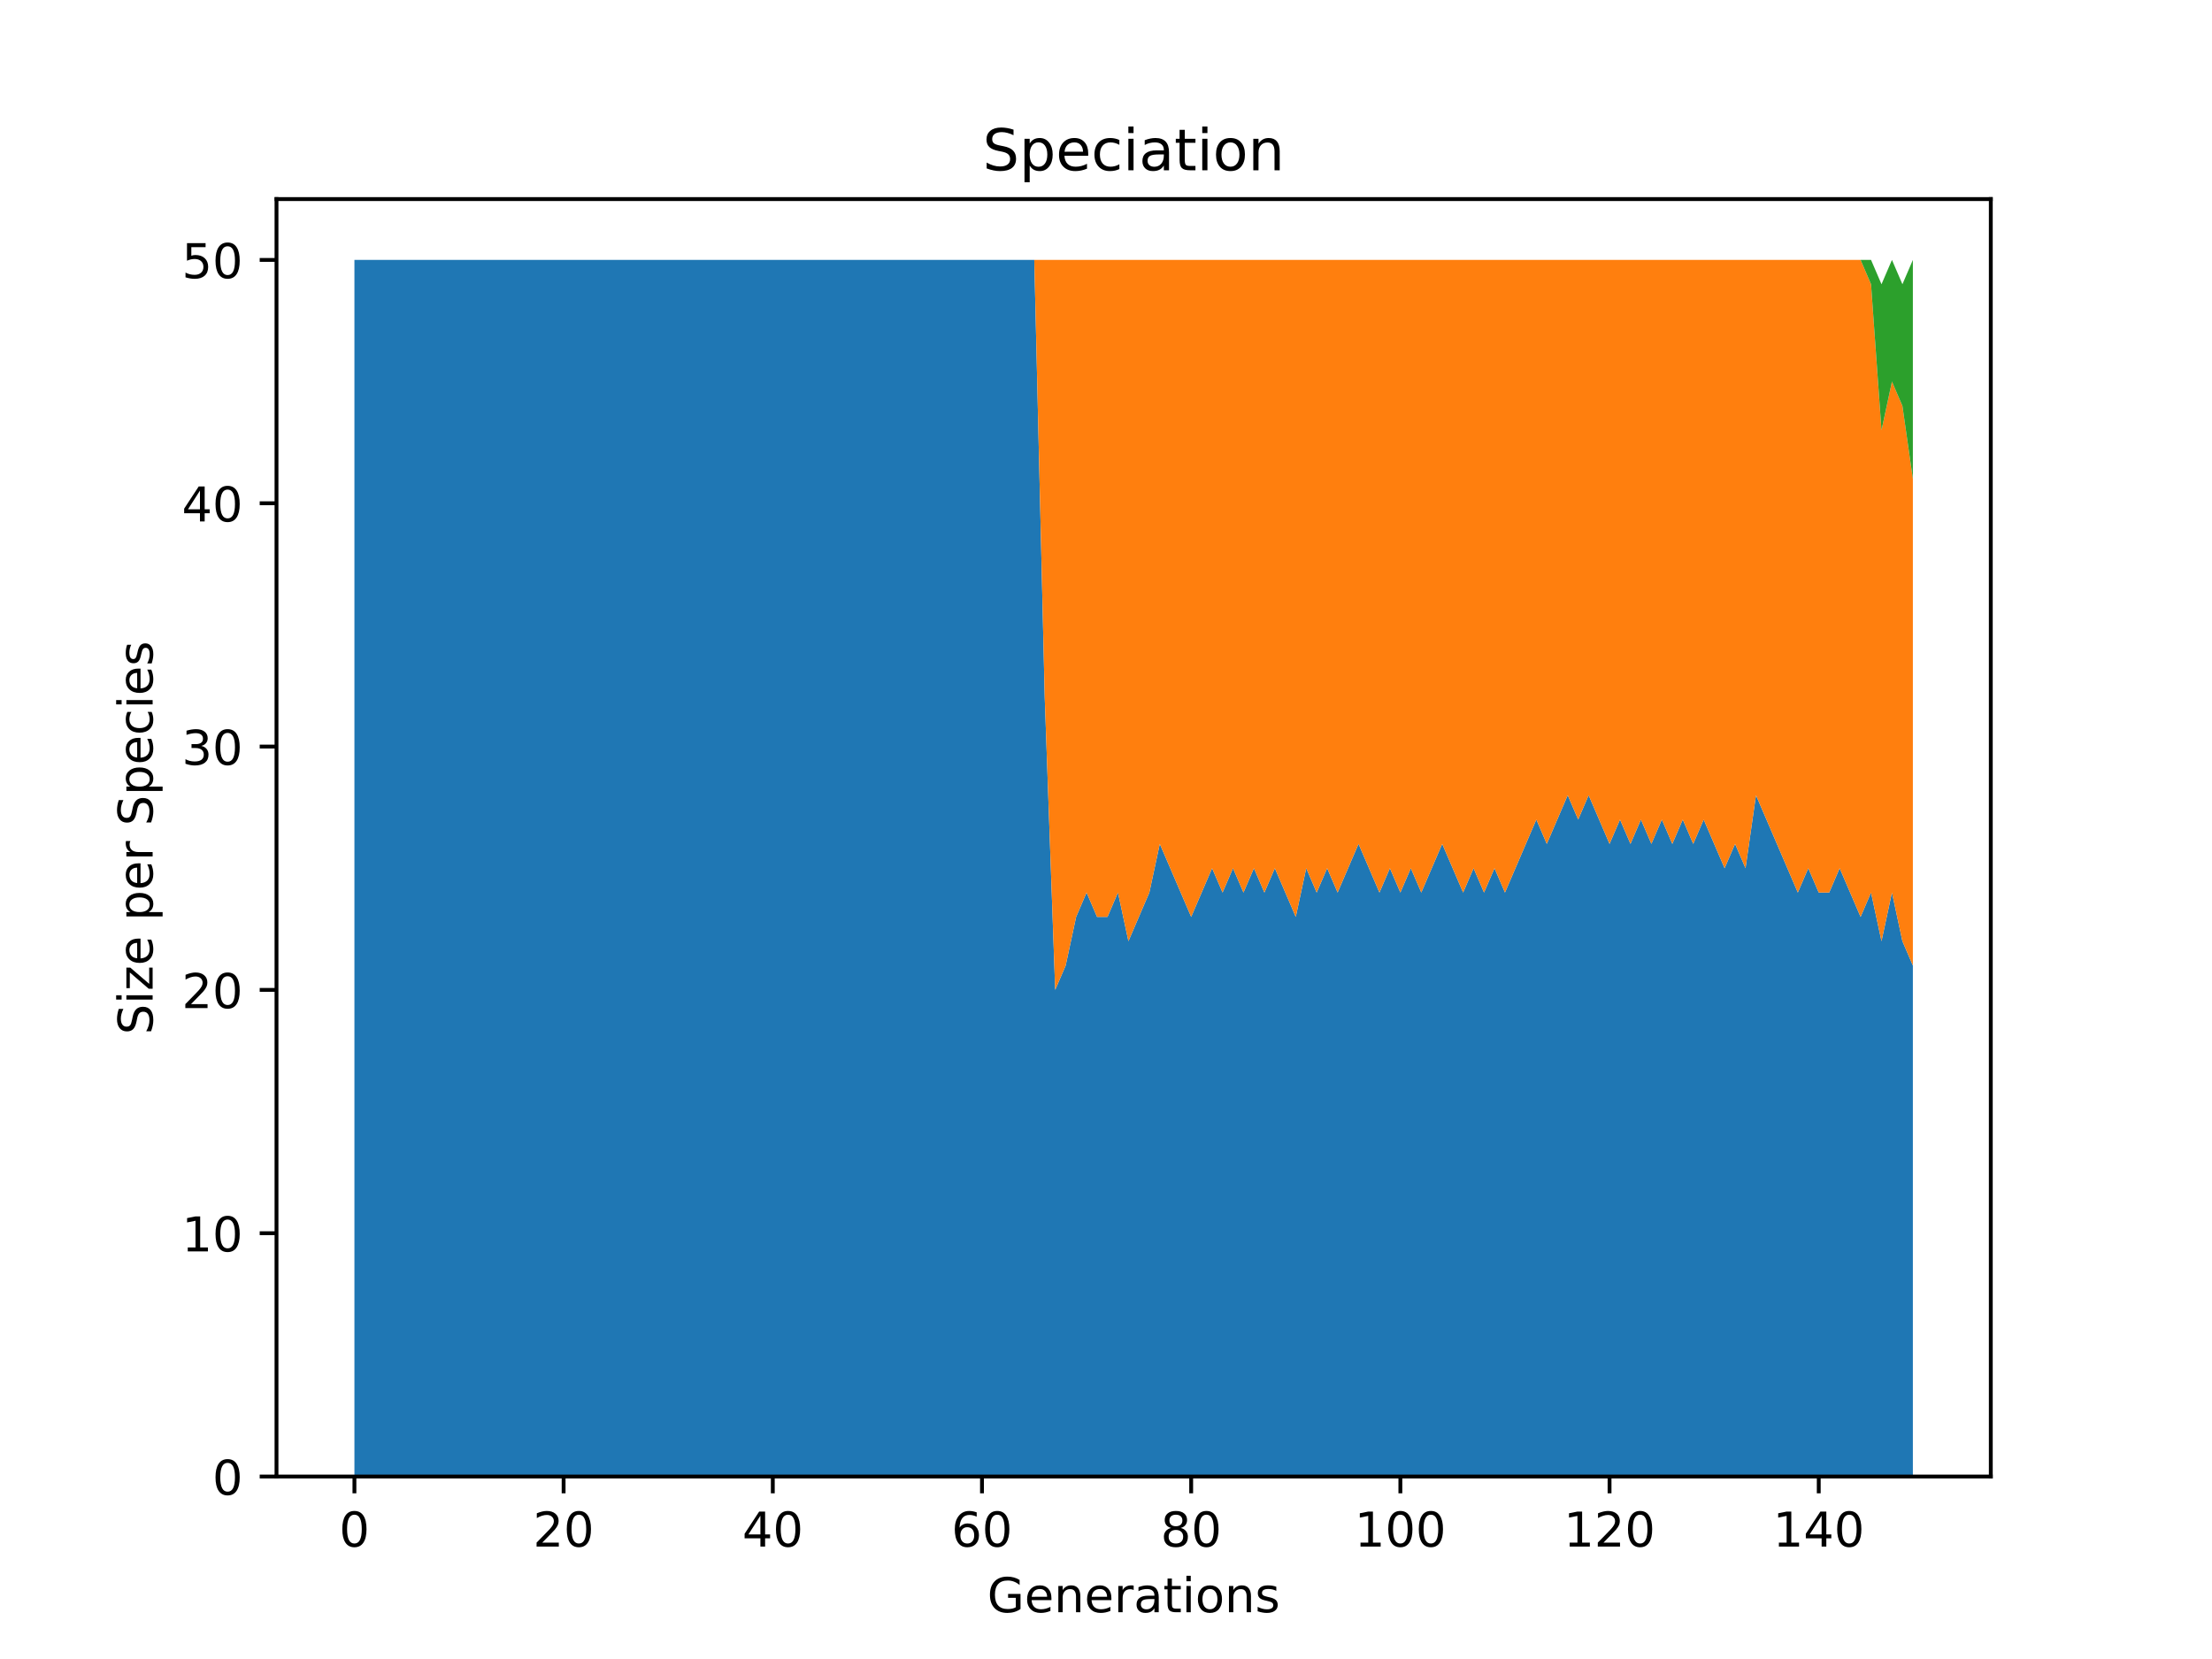 <?xml version="1.0" encoding="utf-8" standalone="no"?>
<!DOCTYPE svg PUBLIC "-//W3C//DTD SVG 1.1//EN"
  "http://www.w3.org/Graphics/SVG/1.1/DTD/svg11.dtd">
<!-- Created with matplotlib (https://matplotlib.org/) -->
<svg height="345.6pt" version="1.1" viewBox="0 0 460.8 345.6" width="460.8pt" xmlns="http://www.w3.org/2000/svg" xmlns:xlink="http://www.w3.org/1999/xlink">
 <defs>
  <style type="text/css">
*{stroke-linecap:butt;stroke-linejoin:round;}
  </style>
 </defs>
 <g id="figure_1">
  <g id="patch_1">
   <path d="M 0 345.6 
L 460.8 345.6 
L 460.8 0 
L 0 0 
z
" style="fill:#ffffff;"/>
  </g>
  <g id="axes_1">
   <g id="patch_2">
    <path d="M 57.6 307.584 
L 414.72 307.584 
L 414.72 41.472 
L 57.6 41.472 
z
" style="fill:#ffffff;"/>
   </g>
   <g id="PolyCollection_1">
    <path clip-path="url(#pee943c9a47)" d="M 73.833 54.144 
L 73.833 307.584 
L 76.012 307.584 
L 78.191 307.584 
L 80.369 307.584 
L 82.548 307.584 
L 84.727 307.584 
L 86.906 307.584 
L 89.085 307.584 
L 91.264 307.584 
L 93.443 307.584 
L 95.622 307.584 
L 97.801 307.584 
L 99.979 307.584 
L 102.158 307.584 
L 104.337 307.584 
L 106.516 307.584 
L 108.695 307.584 
L 110.874 307.584 
L 113.053 307.584 
L 115.232 307.584 
L 117.411 307.584 
L 119.589 307.584 
L 121.768 307.584 
L 123.947 307.584 
L 126.126 307.584 
L 128.305 307.584 
L 130.484 307.584 
L 132.663 307.584 
L 134.842 307.584 
L 137.021 307.584 
L 139.199 307.584 
L 141.378 307.584 
L 143.557 307.584 
L 145.736 307.584 
L 147.915 307.584 
L 150.094 307.584 
L 152.273 307.584 
L 154.452 307.584 
L 156.631 307.584 
L 158.809 307.584 
L 160.988 307.584 
L 163.167 307.584 
L 165.346 307.584 
L 167.525 307.584 
L 169.704 307.584 
L 171.883 307.584 
L 174.062 307.584 
L 176.241 307.584 
L 178.419 307.584 
L 180.598 307.584 
L 182.777 307.584 
L 184.956 307.584 
L 187.135 307.584 
L 189.314 307.584 
L 191.493 307.584 
L 193.672 307.584 
L 195.851 307.584 
L 198.029 307.584 
L 200.208 307.584 
L 202.387 307.584 
L 204.566 307.584 
L 206.745 307.584 
L 208.924 307.584 
L 211.103 307.584 
L 213.282 307.584 
L 215.461 307.584 
L 217.639 307.584 
L 219.818 307.584 
L 221.997 307.584 
L 224.176 307.584 
L 226.355 307.584 
L 228.534 307.584 
L 230.713 307.584 
L 232.892 307.584 
L 235.071 307.584 
L 237.249 307.584 
L 239.428 307.584 
L 241.607 307.584 
L 243.786 307.584 
L 245.965 307.584 
L 248.144 307.584 
L 250.323 307.584 
L 252.502 307.584 
L 254.681 307.584 
L 256.859 307.584 
L 259.038 307.584 
L 261.217 307.584 
L 263.396 307.584 
L 265.575 307.584 
L 267.754 307.584 
L 269.933 307.584 
L 272.112 307.584 
L 274.291 307.584 
L 276.469 307.584 
L 278.648 307.584 
L 280.827 307.584 
L 283.006 307.584 
L 285.185 307.584 
L 287.364 307.584 
L 289.543 307.584 
L 291.722 307.584 
L 293.901 307.584 
L 296.079 307.584 
L 298.258 307.584 
L 300.437 307.584 
L 302.616 307.584 
L 304.795 307.584 
L 306.974 307.584 
L 309.153 307.584 
L 311.332 307.584 
L 313.511 307.584 
L 315.689 307.584 
L 317.868 307.584 
L 320.047 307.584 
L 322.226 307.584 
L 324.405 307.584 
L 326.584 307.584 
L 328.763 307.584 
L 330.942 307.584 
L 333.121 307.584 
L 335.299 307.584 
L 337.478 307.584 
L 339.657 307.584 
L 341.836 307.584 
L 344.015 307.584 
L 346.194 307.584 
L 348.373 307.584 
L 350.552 307.584 
L 352.731 307.584 
L 354.909 307.584 
L 357.088 307.584 
L 359.267 307.584 
L 361.446 307.584 
L 363.625 307.584 
L 365.804 307.584 
L 367.983 307.584 
L 370.162 307.584 
L 372.341 307.584 
L 374.519 307.584 
L 376.698 307.584 
L 378.877 307.584 
L 381.056 307.584 
L 383.235 307.584 
L 385.414 307.584 
L 387.593 307.584 
L 389.772 307.584 
L 391.951 307.584 
L 394.129 307.584 
L 396.308 307.584 
L 398.487 307.584 
L 398.487 201.139 
L 398.487 201.139 
L 396.308 196.07 
L 394.129 185.933 
L 391.951 196.07 
L 389.772 185.933 
L 387.593 191.002 
L 385.414 185.933 
L 383.235 180.864 
L 381.056 185.933 
L 378.877 185.933 
L 376.698 180.864 
L 374.519 185.933 
L 372.341 180.864 
L 370.162 175.795 
L 367.983 170.726 
L 365.804 165.658 
L 363.625 180.864 
L 361.446 175.795 
L 359.267 180.864 
L 357.088 175.795 
L 354.909 170.726 
L 352.731 175.795 
L 350.552 170.726 
L 348.373 175.795 
L 346.194 170.726 
L 344.015 175.795 
L 341.836 170.726 
L 339.657 175.795 
L 337.478 170.726 
L 335.299 175.795 
L 333.121 170.726 
L 330.942 165.658 
L 328.763 170.726 
L 326.584 165.658 
L 324.405 170.726 
L 322.226 175.795 
L 320.047 170.726 
L 317.868 175.795 
L 315.689 180.864 
L 313.511 185.933 
L 311.332 180.864 
L 309.153 185.933 
L 306.974 180.864 
L 304.795 185.933 
L 302.616 180.864 
L 300.437 175.795 
L 298.258 180.864 
L 296.079 185.933 
L 293.901 180.864 
L 291.722 185.933 
L 289.543 180.864 
L 287.364 185.933 
L 285.185 180.864 
L 283.006 175.795 
L 280.827 180.864 
L 278.648 185.933 
L 276.469 180.864 
L 274.291 185.933 
L 272.112 180.864 
L 269.933 191.002 
L 267.754 185.933 
L 265.575 180.864 
L 263.396 185.933 
L 261.217 180.864 
L 259.038 185.933 
L 256.859 180.864 
L 254.681 185.933 
L 252.502 180.864 
L 250.323 185.933 
L 248.144 191.002 
L 245.965 185.933 
L 243.786 180.864 
L 241.607 175.795 
L 239.428 185.933 
L 237.249 191.002 
L 235.071 196.07 
L 232.892 185.933 
L 230.713 191.002 
L 228.534 191.002 
L 226.355 185.933 
L 224.176 191.002 
L 221.997 201.139 
L 219.818 206.208 
L 217.639 145.382 
L 215.461 54.144 
L 213.282 54.144 
L 211.103 54.144 
L 208.924 54.144 
L 206.745 54.144 
L 204.566 54.144 
L 202.387 54.144 
L 200.208 54.144 
L 198.029 54.144 
L 195.851 54.144 
L 193.672 54.144 
L 191.493 54.144 
L 189.314 54.144 
L 187.135 54.144 
L 184.956 54.144 
L 182.777 54.144 
L 180.598 54.144 
L 178.419 54.144 
L 176.241 54.144 
L 174.062 54.144 
L 171.883 54.144 
L 169.704 54.144 
L 167.525 54.144 
L 165.346 54.144 
L 163.167 54.144 
L 160.988 54.144 
L 158.809 54.144 
L 156.631 54.144 
L 154.452 54.144 
L 152.273 54.144 
L 150.094 54.144 
L 147.915 54.144 
L 145.736 54.144 
L 143.557 54.144 
L 141.378 54.144 
L 139.199 54.144 
L 137.021 54.144 
L 134.842 54.144 
L 132.663 54.144 
L 130.484 54.144 
L 128.305 54.144 
L 126.126 54.144 
L 123.947 54.144 
L 121.768 54.144 
L 119.589 54.144 
L 117.411 54.144 
L 115.232 54.144 
L 113.053 54.144 
L 110.874 54.144 
L 108.695 54.144 
L 106.516 54.144 
L 104.337 54.144 
L 102.158 54.144 
L 99.979 54.144 
L 97.801 54.144 
L 95.622 54.144 
L 93.443 54.144 
L 91.264 54.144 
L 89.085 54.144 
L 86.906 54.144 
L 84.727 54.144 
L 82.548 54.144 
L 80.369 54.144 
L 78.191 54.144 
L 76.012 54.144 
L 73.833 54.144 
z
" style="fill:#1f77b4;"/>
   </g>
   <g id="PolyCollection_2">
    <path clip-path="url(#pee943c9a47)" d="M 73.833 54.144 
L 73.833 54.144 
L 76.012 54.144 
L 78.191 54.144 
L 80.369 54.144 
L 82.548 54.144 
L 84.727 54.144 
L 86.906 54.144 
L 89.085 54.144 
L 91.264 54.144 
L 93.443 54.144 
L 95.622 54.144 
L 97.801 54.144 
L 99.979 54.144 
L 102.158 54.144 
L 104.337 54.144 
L 106.516 54.144 
L 108.695 54.144 
L 110.874 54.144 
L 113.053 54.144 
L 115.232 54.144 
L 117.411 54.144 
L 119.589 54.144 
L 121.768 54.144 
L 123.947 54.144 
L 126.126 54.144 
L 128.305 54.144 
L 130.484 54.144 
L 132.663 54.144 
L 134.842 54.144 
L 137.021 54.144 
L 139.199 54.144 
L 141.378 54.144 
L 143.557 54.144 
L 145.736 54.144 
L 147.915 54.144 
L 150.094 54.144 
L 152.273 54.144 
L 154.452 54.144 
L 156.631 54.144 
L 158.809 54.144 
L 160.988 54.144 
L 163.167 54.144 
L 165.346 54.144 
L 167.525 54.144 
L 169.704 54.144 
L 171.883 54.144 
L 174.062 54.144 
L 176.241 54.144 
L 178.419 54.144 
L 180.598 54.144 
L 182.777 54.144 
L 184.956 54.144 
L 187.135 54.144 
L 189.314 54.144 
L 191.493 54.144 
L 193.672 54.144 
L 195.851 54.144 
L 198.029 54.144 
L 200.208 54.144 
L 202.387 54.144 
L 204.566 54.144 
L 206.745 54.144 
L 208.924 54.144 
L 211.103 54.144 
L 213.282 54.144 
L 215.461 54.144 
L 217.639 145.382 
L 219.818 206.208 
L 221.997 201.139 
L 224.176 191.002 
L 226.355 185.933 
L 228.534 191.002 
L 230.713 191.002 
L 232.892 185.933 
L 235.071 196.07 
L 237.249 191.002 
L 239.428 185.933 
L 241.607 175.795 
L 243.786 180.864 
L 245.965 185.933 
L 248.144 191.002 
L 250.323 185.933 
L 252.502 180.864 
L 254.681 185.933 
L 256.859 180.864 
L 259.038 185.933 
L 261.217 180.864 
L 263.396 185.933 
L 265.575 180.864 
L 267.754 185.933 
L 269.933 191.002 
L 272.112 180.864 
L 274.291 185.933 
L 276.469 180.864 
L 278.648 185.933 
L 280.827 180.864 
L 283.006 175.795 
L 285.185 180.864 
L 287.364 185.933 
L 289.543 180.864 
L 291.722 185.933 
L 293.901 180.864 
L 296.079 185.933 
L 298.258 180.864 
L 300.437 175.795 
L 302.616 180.864 
L 304.795 185.933 
L 306.974 180.864 
L 309.153 185.933 
L 311.332 180.864 
L 313.511 185.933 
L 315.689 180.864 
L 317.868 175.795 
L 320.047 170.726 
L 322.226 175.795 
L 324.405 170.726 
L 326.584 165.658 
L 328.763 170.726 
L 330.942 165.658 
L 333.121 170.726 
L 335.299 175.795 
L 337.478 170.726 
L 339.657 175.795 
L 341.836 170.726 
L 344.015 175.795 
L 346.194 170.726 
L 348.373 175.795 
L 350.552 170.726 
L 352.731 175.795 
L 354.909 170.726 
L 357.088 175.795 
L 359.267 180.864 
L 361.446 175.795 
L 363.625 180.864 
L 365.804 165.658 
L 367.983 170.726 
L 370.162 175.795 
L 372.341 180.864 
L 374.519 185.933 
L 376.698 180.864 
L 378.877 185.933 
L 381.056 185.933 
L 383.235 180.864 
L 385.414 185.933 
L 387.593 191.002 
L 389.772 185.933 
L 391.951 196.07 
L 394.129 185.933 
L 396.308 196.07 
L 398.487 201.139 
L 398.487 99.763 
L 398.487 99.763 
L 396.308 84.557 
L 394.129 79.488 
L 391.951 89.626 
L 389.772 59.213 
L 387.593 54.144 
L 385.414 54.144 
L 383.235 54.144 
L 381.056 54.144 
L 378.877 54.144 
L 376.698 54.144 
L 374.519 54.144 
L 372.341 54.144 
L 370.162 54.144 
L 367.983 54.144 
L 365.804 54.144 
L 363.625 54.144 
L 361.446 54.144 
L 359.267 54.144 
L 357.088 54.144 
L 354.909 54.144 
L 352.731 54.144 
L 350.552 54.144 
L 348.373 54.144 
L 346.194 54.144 
L 344.015 54.144 
L 341.836 54.144 
L 339.657 54.144 
L 337.478 54.144 
L 335.299 54.144 
L 333.121 54.144 
L 330.942 54.144 
L 328.763 54.144 
L 326.584 54.144 
L 324.405 54.144 
L 322.226 54.144 
L 320.047 54.144 
L 317.868 54.144 
L 315.689 54.144 
L 313.511 54.144 
L 311.332 54.144 
L 309.153 54.144 
L 306.974 54.144 
L 304.795 54.144 
L 302.616 54.144 
L 300.437 54.144 
L 298.258 54.144 
L 296.079 54.144 
L 293.901 54.144 
L 291.722 54.144 
L 289.543 54.144 
L 287.364 54.144 
L 285.185 54.144 
L 283.006 54.144 
L 280.827 54.144 
L 278.648 54.144 
L 276.469 54.144 
L 274.291 54.144 
L 272.112 54.144 
L 269.933 54.144 
L 267.754 54.144 
L 265.575 54.144 
L 263.396 54.144 
L 261.217 54.144 
L 259.038 54.144 
L 256.859 54.144 
L 254.681 54.144 
L 252.502 54.144 
L 250.323 54.144 
L 248.144 54.144 
L 245.965 54.144 
L 243.786 54.144 
L 241.607 54.144 
L 239.428 54.144 
L 237.249 54.144 
L 235.071 54.144 
L 232.892 54.144 
L 230.713 54.144 
L 228.534 54.144 
L 226.355 54.144 
L 224.176 54.144 
L 221.997 54.144 
L 219.818 54.144 
L 217.639 54.144 
L 215.461 54.144 
L 213.282 54.144 
L 211.103 54.144 
L 208.924 54.144 
L 206.745 54.144 
L 204.566 54.144 
L 202.387 54.144 
L 200.208 54.144 
L 198.029 54.144 
L 195.851 54.144 
L 193.672 54.144 
L 191.493 54.144 
L 189.314 54.144 
L 187.135 54.144 
L 184.956 54.144 
L 182.777 54.144 
L 180.598 54.144 
L 178.419 54.144 
L 176.241 54.144 
L 174.062 54.144 
L 171.883 54.144 
L 169.704 54.144 
L 167.525 54.144 
L 165.346 54.144 
L 163.167 54.144 
L 160.988 54.144 
L 158.809 54.144 
L 156.631 54.144 
L 154.452 54.144 
L 152.273 54.144 
L 150.094 54.144 
L 147.915 54.144 
L 145.736 54.144 
L 143.557 54.144 
L 141.378 54.144 
L 139.199 54.144 
L 137.021 54.144 
L 134.842 54.144 
L 132.663 54.144 
L 130.484 54.144 
L 128.305 54.144 
L 126.126 54.144 
L 123.947 54.144 
L 121.768 54.144 
L 119.589 54.144 
L 117.411 54.144 
L 115.232 54.144 
L 113.053 54.144 
L 110.874 54.144 
L 108.695 54.144 
L 106.516 54.144 
L 104.337 54.144 
L 102.158 54.144 
L 99.979 54.144 
L 97.801 54.144 
L 95.622 54.144 
L 93.443 54.144 
L 91.264 54.144 
L 89.085 54.144 
L 86.906 54.144 
L 84.727 54.144 
L 82.548 54.144 
L 80.369 54.144 
L 78.191 54.144 
L 76.012 54.144 
L 73.833 54.144 
z
" style="fill:#ff7f0e;"/>
   </g>
   <g id="PolyCollection_3">
    <path clip-path="url(#pee943c9a47)" d="M 73.833 54.144 
L 73.833 54.144 
L 76.012 54.144 
L 78.191 54.144 
L 80.369 54.144 
L 82.548 54.144 
L 84.727 54.144 
L 86.906 54.144 
L 89.085 54.144 
L 91.264 54.144 
L 93.443 54.144 
L 95.622 54.144 
L 97.801 54.144 
L 99.979 54.144 
L 102.158 54.144 
L 104.337 54.144 
L 106.516 54.144 
L 108.695 54.144 
L 110.874 54.144 
L 113.053 54.144 
L 115.232 54.144 
L 117.411 54.144 
L 119.589 54.144 
L 121.768 54.144 
L 123.947 54.144 
L 126.126 54.144 
L 128.305 54.144 
L 130.484 54.144 
L 132.663 54.144 
L 134.842 54.144 
L 137.021 54.144 
L 139.199 54.144 
L 141.378 54.144 
L 143.557 54.144 
L 145.736 54.144 
L 147.915 54.144 
L 150.094 54.144 
L 152.273 54.144 
L 154.452 54.144 
L 156.631 54.144 
L 158.809 54.144 
L 160.988 54.144 
L 163.167 54.144 
L 165.346 54.144 
L 167.525 54.144 
L 169.704 54.144 
L 171.883 54.144 
L 174.062 54.144 
L 176.241 54.144 
L 178.419 54.144 
L 180.598 54.144 
L 182.777 54.144 
L 184.956 54.144 
L 187.135 54.144 
L 189.314 54.144 
L 191.493 54.144 
L 193.672 54.144 
L 195.851 54.144 
L 198.029 54.144 
L 200.208 54.144 
L 202.387 54.144 
L 204.566 54.144 
L 206.745 54.144 
L 208.924 54.144 
L 211.103 54.144 
L 213.282 54.144 
L 215.461 54.144 
L 217.639 54.144 
L 219.818 54.144 
L 221.997 54.144 
L 224.176 54.144 
L 226.355 54.144 
L 228.534 54.144 
L 230.713 54.144 
L 232.892 54.144 
L 235.071 54.144 
L 237.249 54.144 
L 239.428 54.144 
L 241.607 54.144 
L 243.786 54.144 
L 245.965 54.144 
L 248.144 54.144 
L 250.323 54.144 
L 252.502 54.144 
L 254.681 54.144 
L 256.859 54.144 
L 259.038 54.144 
L 261.217 54.144 
L 263.396 54.144 
L 265.575 54.144 
L 267.754 54.144 
L 269.933 54.144 
L 272.112 54.144 
L 274.291 54.144 
L 276.469 54.144 
L 278.648 54.144 
L 280.827 54.144 
L 283.006 54.144 
L 285.185 54.144 
L 287.364 54.144 
L 289.543 54.144 
L 291.722 54.144 
L 293.901 54.144 
L 296.079 54.144 
L 298.258 54.144 
L 300.437 54.144 
L 302.616 54.144 
L 304.795 54.144 
L 306.974 54.144 
L 309.153 54.144 
L 311.332 54.144 
L 313.511 54.144 
L 315.689 54.144 
L 317.868 54.144 
L 320.047 54.144 
L 322.226 54.144 
L 324.405 54.144 
L 326.584 54.144 
L 328.763 54.144 
L 330.942 54.144 
L 333.121 54.144 
L 335.299 54.144 
L 337.478 54.144 
L 339.657 54.144 
L 341.836 54.144 
L 344.015 54.144 
L 346.194 54.144 
L 348.373 54.144 
L 350.552 54.144 
L 352.731 54.144 
L 354.909 54.144 
L 357.088 54.144 
L 359.267 54.144 
L 361.446 54.144 
L 363.625 54.144 
L 365.804 54.144 
L 367.983 54.144 
L 370.162 54.144 
L 372.341 54.144 
L 374.519 54.144 
L 376.698 54.144 
L 378.877 54.144 
L 381.056 54.144 
L 383.235 54.144 
L 385.414 54.144 
L 387.593 54.144 
L 389.772 59.213 
L 391.951 89.626 
L 394.129 79.488 
L 396.308 84.557 
L 398.487 99.763 
L 398.487 54.144 
L 398.487 54.144 
L 396.308 59.213 
L 394.129 54.144 
L 391.951 59.213 
L 389.772 54.144 
L 387.593 54.144 
L 385.414 54.144 
L 383.235 54.144 
L 381.056 54.144 
L 378.877 54.144 
L 376.698 54.144 
L 374.519 54.144 
L 372.341 54.144 
L 370.162 54.144 
L 367.983 54.144 
L 365.804 54.144 
L 363.625 54.144 
L 361.446 54.144 
L 359.267 54.144 
L 357.088 54.144 
L 354.909 54.144 
L 352.731 54.144 
L 350.552 54.144 
L 348.373 54.144 
L 346.194 54.144 
L 344.015 54.144 
L 341.836 54.144 
L 339.657 54.144 
L 337.478 54.144 
L 335.299 54.144 
L 333.121 54.144 
L 330.942 54.144 
L 328.763 54.144 
L 326.584 54.144 
L 324.405 54.144 
L 322.226 54.144 
L 320.047 54.144 
L 317.868 54.144 
L 315.689 54.144 
L 313.511 54.144 
L 311.332 54.144 
L 309.153 54.144 
L 306.974 54.144 
L 304.795 54.144 
L 302.616 54.144 
L 300.437 54.144 
L 298.258 54.144 
L 296.079 54.144 
L 293.901 54.144 
L 291.722 54.144 
L 289.543 54.144 
L 287.364 54.144 
L 285.185 54.144 
L 283.006 54.144 
L 280.827 54.144 
L 278.648 54.144 
L 276.469 54.144 
L 274.291 54.144 
L 272.112 54.144 
L 269.933 54.144 
L 267.754 54.144 
L 265.575 54.144 
L 263.396 54.144 
L 261.217 54.144 
L 259.038 54.144 
L 256.859 54.144 
L 254.681 54.144 
L 252.502 54.144 
L 250.323 54.144 
L 248.144 54.144 
L 245.965 54.144 
L 243.786 54.144 
L 241.607 54.144 
L 239.428 54.144 
L 237.249 54.144 
L 235.071 54.144 
L 232.892 54.144 
L 230.713 54.144 
L 228.534 54.144 
L 226.355 54.144 
L 224.176 54.144 
L 221.997 54.144 
L 219.818 54.144 
L 217.639 54.144 
L 215.461 54.144 
L 213.282 54.144 
L 211.103 54.144 
L 208.924 54.144 
L 206.745 54.144 
L 204.566 54.144 
L 202.387 54.144 
L 200.208 54.144 
L 198.029 54.144 
L 195.851 54.144 
L 193.672 54.144 
L 191.493 54.144 
L 189.314 54.144 
L 187.135 54.144 
L 184.956 54.144 
L 182.777 54.144 
L 180.598 54.144 
L 178.419 54.144 
L 176.241 54.144 
L 174.062 54.144 
L 171.883 54.144 
L 169.704 54.144 
L 167.525 54.144 
L 165.346 54.144 
L 163.167 54.144 
L 160.988 54.144 
L 158.809 54.144 
L 156.631 54.144 
L 154.452 54.144 
L 152.273 54.144 
L 150.094 54.144 
L 147.915 54.144 
L 145.736 54.144 
L 143.557 54.144 
L 141.378 54.144 
L 139.199 54.144 
L 137.021 54.144 
L 134.842 54.144 
L 132.663 54.144 
L 130.484 54.144 
L 128.305 54.144 
L 126.126 54.144 
L 123.947 54.144 
L 121.768 54.144 
L 119.589 54.144 
L 117.411 54.144 
L 115.232 54.144 
L 113.053 54.144 
L 110.874 54.144 
L 108.695 54.144 
L 106.516 54.144 
L 104.337 54.144 
L 102.158 54.144 
L 99.979 54.144 
L 97.801 54.144 
L 95.622 54.144 
L 93.443 54.144 
L 91.264 54.144 
L 89.085 54.144 
L 86.906 54.144 
L 84.727 54.144 
L 82.548 54.144 
L 80.369 54.144 
L 78.191 54.144 
L 76.012 54.144 
L 73.833 54.144 
z
" style="fill:#2ca02c;"/>
   </g>
   <g id="matplotlib.axis_1">
    <g id="xtick_1">
     <g id="line2d_1">
      <defs>
       <path d="M 0 0 
L 0 3.5 
" id="mf8ec9996db" style="stroke:#000000;stroke-width:0.8;"/>
      </defs>
      <g>
       <use style="stroke:#000000;stroke-width:0.8;" x="73.833" xlink:href="#mf8ec9996db" y="307.584"/>
      </g>
     </g>
     <g id="text_1">
      <!-- 0 -->
      <defs>
       <path d="M 31.781 66.406 
Q 24.172 66.406 20.328 58.906 
Q 16.5 51.422 16.5 36.375 
Q 16.5 21.391 20.328 13.891 
Q 24.172 6.391 31.781 6.391 
Q 39.453 6.391 43.281 13.891 
Q 47.125 21.391 47.125 36.375 
Q 47.125 51.422 43.281 58.906 
Q 39.453 66.406 31.781 66.406 
z
M 31.781 74.219 
Q 44.047 74.219 50.516 64.516 
Q 56.984 54.828 56.984 36.375 
Q 56.984 17.969 50.516 8.266 
Q 44.047 -1.422 31.781 -1.422 
Q 19.531 -1.422 13.062 8.266 
Q 6.594 17.969 6.594 36.375 
Q 6.594 54.828 13.062 64.516 
Q 19.531 74.219 31.781 74.219 
z
" id="DejaVuSans-48"/>
      </defs>
      <g transform="translate(70.651 322.182)scale(0.1 -0.1)">
       <use xlink:href="#DejaVuSans-48"/>
      </g>
     </g>
    </g>
    <g id="xtick_2">
     <g id="line2d_2">
      <g>
       <use style="stroke:#000000;stroke-width:0.8;" x="117.411" xlink:href="#mf8ec9996db" y="307.584"/>
      </g>
     </g>
     <g id="text_2">
      <!-- 20 -->
      <defs>
       <path d="M 19.188 8.297 
L 53.609 8.297 
L 53.609 0 
L 7.328 0 
L 7.328 8.297 
Q 12.938 14.109 22.625 23.891 
Q 32.328 33.688 34.812 36.531 
Q 39.547 41.844 41.422 45.531 
Q 43.312 49.219 43.312 52.781 
Q 43.312 58.594 39.234 62.25 
Q 35.156 65.922 28.609 65.922 
Q 23.969 65.922 18.812 64.312 
Q 13.672 62.703 7.812 59.422 
L 7.812 69.391 
Q 13.766 71.781 18.938 73 
Q 24.125 74.219 28.422 74.219 
Q 39.75 74.219 46.484 68.547 
Q 53.219 62.891 53.219 53.422 
Q 53.219 48.922 51.531 44.891 
Q 49.859 40.875 45.406 35.406 
Q 44.188 33.984 37.641 27.219 
Q 31.109 20.453 19.188 8.297 
z
" id="DejaVuSans-50"/>
      </defs>
      <g transform="translate(111.048 322.182)scale(0.1 -0.1)">
       <use xlink:href="#DejaVuSans-50"/>
       <use x="63.623" xlink:href="#DejaVuSans-48"/>
      </g>
     </g>
    </g>
    <g id="xtick_3">
     <g id="line2d_3">
      <g>
       <use style="stroke:#000000;stroke-width:0.8;" x="160.988" xlink:href="#mf8ec9996db" y="307.584"/>
      </g>
     </g>
     <g id="text_3">
      <!-- 40 -->
      <defs>
       <path d="M 37.797 64.312 
L 12.891 25.391 
L 37.797 25.391 
z
M 35.203 72.906 
L 47.609 72.906 
L 47.609 25.391 
L 58.016 25.391 
L 58.016 17.188 
L 47.609 17.188 
L 47.609 0 
L 37.797 0 
L 37.797 17.188 
L 4.891 17.188 
L 4.891 26.703 
z
" id="DejaVuSans-52"/>
      </defs>
      <g transform="translate(154.626 322.182)scale(0.1 -0.1)">
       <use xlink:href="#DejaVuSans-52"/>
       <use x="63.623" xlink:href="#DejaVuSans-48"/>
      </g>
     </g>
    </g>
    <g id="xtick_4">
     <g id="line2d_4">
      <g>
       <use style="stroke:#000000;stroke-width:0.8;" x="204.566" xlink:href="#mf8ec9996db" y="307.584"/>
      </g>
     </g>
     <g id="text_4">
      <!-- 60 -->
      <defs>
       <path d="M 33.016 40.375 
Q 26.375 40.375 22.484 35.828 
Q 18.609 31.297 18.609 23.391 
Q 18.609 15.531 22.484 10.953 
Q 26.375 6.391 33.016 6.391 
Q 39.656 6.391 43.531 10.953 
Q 47.406 15.531 47.406 23.391 
Q 47.406 31.297 43.531 35.828 
Q 39.656 40.375 33.016 40.375 
z
M 52.594 71.297 
L 52.594 62.312 
Q 48.875 64.062 45.094 64.984 
Q 41.312 65.922 37.594 65.922 
Q 27.828 65.922 22.672 59.328 
Q 17.531 52.734 16.797 39.406 
Q 19.672 43.656 24.016 45.922 
Q 28.375 48.188 33.594 48.188 
Q 44.578 48.188 50.953 41.516 
Q 57.328 34.859 57.328 23.391 
Q 57.328 12.156 50.688 5.359 
Q 44.047 -1.422 33.016 -1.422 
Q 20.359 -1.422 13.672 8.266 
Q 6.984 17.969 6.984 36.375 
Q 6.984 53.656 15.188 63.938 
Q 23.391 74.219 37.203 74.219 
Q 40.922 74.219 44.703 73.484 
Q 48.484 72.75 52.594 71.297 
z
" id="DejaVuSans-54"/>
      </defs>
      <g transform="translate(198.204 322.182)scale(0.1 -0.1)">
       <use xlink:href="#DejaVuSans-54"/>
       <use x="63.623" xlink:href="#DejaVuSans-48"/>
      </g>
     </g>
    </g>
    <g id="xtick_5">
     <g id="line2d_5">
      <g>
       <use style="stroke:#000000;stroke-width:0.8;" x="248.144" xlink:href="#mf8ec9996db" y="307.584"/>
      </g>
     </g>
     <g id="text_5">
      <!-- 80 -->
      <defs>
       <path d="M 31.781 34.625 
Q 24.75 34.625 20.719 30.859 
Q 16.703 27.094 16.703 20.516 
Q 16.703 13.922 20.719 10.156 
Q 24.75 6.391 31.781 6.391 
Q 38.812 6.391 42.859 10.172 
Q 46.922 13.969 46.922 20.516 
Q 46.922 27.094 42.891 30.859 
Q 38.875 34.625 31.781 34.625 
z
M 21.922 38.812 
Q 15.578 40.375 12.031 44.719 
Q 8.5 49.078 8.5 55.328 
Q 8.5 64.062 14.719 69.141 
Q 20.953 74.219 31.781 74.219 
Q 42.672 74.219 48.875 69.141 
Q 55.078 64.062 55.078 55.328 
Q 55.078 49.078 51.531 44.719 
Q 48 40.375 41.703 38.812 
Q 48.828 37.156 52.797 32.312 
Q 56.781 27.484 56.781 20.516 
Q 56.781 9.906 50.312 4.234 
Q 43.844 -1.422 31.781 -1.422 
Q 19.734 -1.422 13.25 4.234 
Q 6.781 9.906 6.781 20.516 
Q 6.781 27.484 10.781 32.312 
Q 14.797 37.156 21.922 38.812 
z
M 18.312 54.391 
Q 18.312 48.734 21.844 45.562 
Q 25.391 42.391 31.781 42.391 
Q 38.141 42.391 41.719 45.562 
Q 45.312 48.734 45.312 54.391 
Q 45.312 60.062 41.719 63.234 
Q 38.141 66.406 31.781 66.406 
Q 25.391 66.406 21.844 63.234 
Q 18.312 60.062 18.312 54.391 
z
" id="DejaVuSans-56"/>
      </defs>
      <g transform="translate(241.781 322.182)scale(0.1 -0.1)">
       <use xlink:href="#DejaVuSans-56"/>
       <use x="63.623" xlink:href="#DejaVuSans-48"/>
      </g>
     </g>
    </g>
    <g id="xtick_6">
     <g id="line2d_6">
      <g>
       <use style="stroke:#000000;stroke-width:0.8;" x="291.722" xlink:href="#mf8ec9996db" y="307.584"/>
      </g>
     </g>
     <g id="text_6">
      <!-- 100 -->
      <defs>
       <path d="M 12.406 8.297 
L 28.516 8.297 
L 28.516 63.922 
L 10.984 60.406 
L 10.984 69.391 
L 28.422 72.906 
L 38.281 72.906 
L 38.281 8.297 
L 54.391 8.297 
L 54.391 0 
L 12.406 0 
z
" id="DejaVuSans-49"/>
      </defs>
      <g transform="translate(282.178 322.182)scale(0.1 -0.1)">
       <use xlink:href="#DejaVuSans-49"/>
       <use x="63.623" xlink:href="#DejaVuSans-48"/>
       <use x="127.246" xlink:href="#DejaVuSans-48"/>
      </g>
     </g>
    </g>
    <g id="xtick_7">
     <g id="line2d_7">
      <g>
       <use style="stroke:#000000;stroke-width:0.8;" x="335.299" xlink:href="#mf8ec9996db" y="307.584"/>
      </g>
     </g>
     <g id="text_7">
      <!-- 120 -->
      <g transform="translate(325.756 322.182)scale(0.1 -0.1)">
       <use xlink:href="#DejaVuSans-49"/>
       <use x="63.623" xlink:href="#DejaVuSans-50"/>
       <use x="127.246" xlink:href="#DejaVuSans-48"/>
      </g>
     </g>
    </g>
    <g id="xtick_8">
     <g id="line2d_8">
      <g>
       <use style="stroke:#000000;stroke-width:0.8;" x="378.877" xlink:href="#mf8ec9996db" y="307.584"/>
      </g>
     </g>
     <g id="text_8">
      <!-- 140 -->
      <g transform="translate(369.334 322.182)scale(0.1 -0.1)">
       <use xlink:href="#DejaVuSans-49"/>
       <use x="63.623" xlink:href="#DejaVuSans-52"/>
       <use x="127.246" xlink:href="#DejaVuSans-48"/>
      </g>
     </g>
    </g>
    <g id="text_9">
     <!-- Generations -->
     <defs>
      <path d="M 59.516 10.406 
L 59.516 29.984 
L 43.406 29.984 
L 43.406 38.094 
L 69.281 38.094 
L 69.281 6.781 
Q 63.578 2.734 56.688 0.656 
Q 49.812 -1.422 42 -1.422 
Q 24.906 -1.422 15.25 8.562 
Q 5.609 18.562 5.609 36.375 
Q 5.609 54.25 15.25 64.234 
Q 24.906 74.219 42 74.219 
Q 49.125 74.219 55.547 72.453 
Q 61.969 70.703 67.391 67.281 
L 67.391 56.781 
Q 61.922 61.422 55.766 63.766 
Q 49.609 66.109 42.828 66.109 
Q 29.438 66.109 22.719 58.641 
Q 16.016 51.172 16.016 36.375 
Q 16.016 21.625 22.719 14.156 
Q 29.438 6.688 42.828 6.688 
Q 48.047 6.688 52.141 7.594 
Q 56.25 8.5 59.516 10.406 
z
" id="DejaVuSans-71"/>
      <path d="M 56.203 29.594 
L 56.203 25.203 
L 14.891 25.203 
Q 15.484 15.922 20.484 11.062 
Q 25.484 6.203 34.422 6.203 
Q 39.594 6.203 44.453 7.469 
Q 49.312 8.734 54.109 11.281 
L 54.109 2.781 
Q 49.266 0.734 44.188 -0.344 
Q 39.109 -1.422 33.891 -1.422 
Q 20.797 -1.422 13.156 6.188 
Q 5.516 13.812 5.516 26.812 
Q 5.516 40.234 12.766 48.109 
Q 20.016 56 32.328 56 
Q 43.359 56 49.781 48.891 
Q 56.203 41.797 56.203 29.594 
z
M 47.219 32.234 
Q 47.125 39.594 43.094 43.984 
Q 39.062 48.391 32.422 48.391 
Q 24.906 48.391 20.391 44.141 
Q 15.875 39.891 15.188 32.172 
z
" id="DejaVuSans-101"/>
      <path d="M 54.891 33.016 
L 54.891 0 
L 45.906 0 
L 45.906 32.719 
Q 45.906 40.484 42.875 44.328 
Q 39.844 48.188 33.797 48.188 
Q 26.516 48.188 22.312 43.547 
Q 18.109 38.922 18.109 30.906 
L 18.109 0 
L 9.078 0 
L 9.078 54.688 
L 18.109 54.688 
L 18.109 46.188 
Q 21.344 51.125 25.703 53.562 
Q 30.078 56 35.797 56 
Q 45.219 56 50.047 50.172 
Q 54.891 44.344 54.891 33.016 
z
" id="DejaVuSans-110"/>
      <path d="M 41.109 46.297 
Q 39.594 47.172 37.812 47.578 
Q 36.031 48 33.891 48 
Q 26.266 48 22.188 43.047 
Q 18.109 38.094 18.109 28.812 
L 18.109 0 
L 9.078 0 
L 9.078 54.688 
L 18.109 54.688 
L 18.109 46.188 
Q 20.953 51.172 25.484 53.578 
Q 30.031 56 36.531 56 
Q 37.453 56 38.578 55.875 
Q 39.703 55.766 41.062 55.516 
z
" id="DejaVuSans-114"/>
      <path d="M 34.281 27.484 
Q 23.391 27.484 19.188 25 
Q 14.984 22.516 14.984 16.5 
Q 14.984 11.719 18.141 8.906 
Q 21.297 6.109 26.703 6.109 
Q 34.188 6.109 38.703 11.406 
Q 43.219 16.703 43.219 25.484 
L 43.219 27.484 
z
M 52.203 31.203 
L 52.203 0 
L 43.219 0 
L 43.219 8.297 
Q 40.141 3.328 35.547 0.953 
Q 30.953 -1.422 24.312 -1.422 
Q 15.922 -1.422 10.953 3.297 
Q 6 8.016 6 15.922 
Q 6 25.141 12.172 29.828 
Q 18.359 34.516 30.609 34.516 
L 43.219 34.516 
L 43.219 35.406 
Q 43.219 41.609 39.141 45 
Q 35.062 48.391 27.688 48.391 
Q 23 48.391 18.547 47.266 
Q 14.109 46.141 10.016 43.891 
L 10.016 52.203 
Q 14.938 54.109 19.578 55.047 
Q 24.219 56 28.609 56 
Q 40.484 56 46.344 49.844 
Q 52.203 43.703 52.203 31.203 
z
" id="DejaVuSans-97"/>
      <path d="M 18.312 70.219 
L 18.312 54.688 
L 36.812 54.688 
L 36.812 47.703 
L 18.312 47.703 
L 18.312 18.016 
Q 18.312 11.328 20.141 9.422 
Q 21.969 7.516 27.594 7.516 
L 36.812 7.516 
L 36.812 0 
L 27.594 0 
Q 17.188 0 13.234 3.875 
Q 9.281 7.766 9.281 18.016 
L 9.281 47.703 
L 2.688 47.703 
L 2.688 54.688 
L 9.281 54.688 
L 9.281 70.219 
z
" id="DejaVuSans-116"/>
      <path d="M 9.422 54.688 
L 18.406 54.688 
L 18.406 0 
L 9.422 0 
z
M 9.422 75.984 
L 18.406 75.984 
L 18.406 64.594 
L 9.422 64.594 
z
" id="DejaVuSans-105"/>
      <path d="M 30.609 48.391 
Q 23.391 48.391 19.188 42.75 
Q 14.984 37.109 14.984 27.297 
Q 14.984 17.484 19.156 11.844 
Q 23.344 6.203 30.609 6.203 
Q 37.797 6.203 41.984 11.859 
Q 46.188 17.531 46.188 27.297 
Q 46.188 37.016 41.984 42.703 
Q 37.797 48.391 30.609 48.391 
z
M 30.609 56 
Q 42.328 56 49.016 48.375 
Q 55.719 40.766 55.719 27.297 
Q 55.719 13.875 49.016 6.219 
Q 42.328 -1.422 30.609 -1.422 
Q 18.844 -1.422 12.172 6.219 
Q 5.516 13.875 5.516 27.297 
Q 5.516 40.766 12.172 48.375 
Q 18.844 56 30.609 56 
z
" id="DejaVuSans-111"/>
      <path d="M 44.281 53.078 
L 44.281 44.578 
Q 40.484 46.531 36.375 47.5 
Q 32.281 48.484 27.875 48.484 
Q 21.188 48.484 17.844 46.438 
Q 14.5 44.391 14.5 40.281 
Q 14.5 37.156 16.891 35.375 
Q 19.281 33.594 26.516 31.984 
L 29.594 31.297 
Q 39.156 29.25 43.188 25.516 
Q 47.219 21.781 47.219 15.094 
Q 47.219 7.469 41.188 3.016 
Q 35.156 -1.422 24.609 -1.422 
Q 20.219 -1.422 15.453 -0.562 
Q 10.688 0.297 5.422 2 
L 5.422 11.281 
Q 10.406 8.688 15.234 7.391 
Q 20.062 6.109 24.812 6.109 
Q 31.156 6.109 34.562 8.281 
Q 37.984 10.453 37.984 14.406 
Q 37.984 18.062 35.516 20.016 
Q 33.062 21.969 24.703 23.781 
L 21.578 24.516 
Q 13.234 26.266 9.516 29.906 
Q 5.812 33.547 5.812 39.891 
Q 5.812 47.609 11.281 51.797 
Q 16.75 56 26.812 56 
Q 31.781 56 36.172 55.266 
Q 40.578 54.547 44.281 53.078 
z
" id="DejaVuSans-115"/>
     </defs>
     <g transform="translate(205.662 335.861)scale(0.1 -0.1)">
      <use xlink:href="#DejaVuSans-71"/>
      <use x="77.49" xlink:href="#DejaVuSans-101"/>
      <use x="139.014" xlink:href="#DejaVuSans-110"/>
      <use x="202.393" xlink:href="#DejaVuSans-101"/>
      <use x="263.916" xlink:href="#DejaVuSans-114"/>
      <use x="305.029" xlink:href="#DejaVuSans-97"/>
      <use x="366.309" xlink:href="#DejaVuSans-116"/>
      <use x="405.518" xlink:href="#DejaVuSans-105"/>
      <use x="433.301" xlink:href="#DejaVuSans-111"/>
      <use x="494.482" xlink:href="#DejaVuSans-110"/>
      <use x="557.861" xlink:href="#DejaVuSans-115"/>
     </g>
    </g>
   </g>
   <g id="matplotlib.axis_2">
    <g id="ytick_1">
     <g id="line2d_9">
      <defs>
       <path d="M 0 0 
L -3.5 0 
" id="mf160c138dc" style="stroke:#000000;stroke-width:0.8;"/>
      </defs>
      <g>
       <use style="stroke:#000000;stroke-width:0.8;" x="57.6" xlink:href="#mf160c138dc" y="307.584"/>
      </g>
     </g>
     <g id="text_10">
      <!-- 0 -->
      <g transform="translate(44.237 311.383)scale(0.1 -0.1)">
       <use xlink:href="#DejaVuSans-48"/>
      </g>
     </g>
    </g>
    <g id="ytick_2">
     <g id="line2d_10">
      <g>
       <use style="stroke:#000000;stroke-width:0.8;" x="57.6" xlink:href="#mf160c138dc" y="256.896"/>
      </g>
     </g>
     <g id="text_11">
      <!-- 10 -->
      <g transform="translate(37.875 260.695)scale(0.1 -0.1)">
       <use xlink:href="#DejaVuSans-49"/>
       <use x="63.623" xlink:href="#DejaVuSans-48"/>
      </g>
     </g>
    </g>
    <g id="ytick_3">
     <g id="line2d_11">
      <g>
       <use style="stroke:#000000;stroke-width:0.8;" x="57.6" xlink:href="#mf160c138dc" y="206.208"/>
      </g>
     </g>
     <g id="text_12">
      <!-- 20 -->
      <g transform="translate(37.875 210.007)scale(0.1 -0.1)">
       <use xlink:href="#DejaVuSans-50"/>
       <use x="63.623" xlink:href="#DejaVuSans-48"/>
      </g>
     </g>
    </g>
    <g id="ytick_4">
     <g id="line2d_12">
      <g>
       <use style="stroke:#000000;stroke-width:0.8;" x="57.6" xlink:href="#mf160c138dc" y="155.52"/>
      </g>
     </g>
     <g id="text_13">
      <!-- 30 -->
      <defs>
       <path d="M 40.578 39.312 
Q 47.656 37.797 51.625 33 
Q 55.609 28.219 55.609 21.188 
Q 55.609 10.406 48.188 4.484 
Q 40.766 -1.422 27.094 -1.422 
Q 22.516 -1.422 17.656 -0.516 
Q 12.797 0.391 7.625 2.203 
L 7.625 11.719 
Q 11.719 9.328 16.594 8.109 
Q 21.484 6.891 26.812 6.891 
Q 36.078 6.891 40.938 10.547 
Q 45.797 14.203 45.797 21.188 
Q 45.797 27.641 41.281 31.266 
Q 36.766 34.906 28.719 34.906 
L 20.219 34.906 
L 20.219 43.016 
L 29.109 43.016 
Q 36.375 43.016 40.234 45.922 
Q 44.094 48.828 44.094 54.297 
Q 44.094 59.906 40.109 62.906 
Q 36.141 65.922 28.719 65.922 
Q 24.656 65.922 20.016 65.031 
Q 15.375 64.156 9.812 62.312 
L 9.812 71.094 
Q 15.438 72.656 20.344 73.438 
Q 25.25 74.219 29.594 74.219 
Q 40.828 74.219 47.359 69.109 
Q 53.906 64.016 53.906 55.328 
Q 53.906 49.266 50.438 45.094 
Q 46.969 40.922 40.578 39.312 
z
" id="DejaVuSans-51"/>
      </defs>
      <g transform="translate(37.875 159.319)scale(0.1 -0.1)">
       <use xlink:href="#DejaVuSans-51"/>
       <use x="63.623" xlink:href="#DejaVuSans-48"/>
      </g>
     </g>
    </g>
    <g id="ytick_5">
     <g id="line2d_13">
      <g>
       <use style="stroke:#000000;stroke-width:0.8;" x="57.6" xlink:href="#mf160c138dc" y="104.832"/>
      </g>
     </g>
     <g id="text_14">
      <!-- 40 -->
      <g transform="translate(37.875 108.631)scale(0.1 -0.1)">
       <use xlink:href="#DejaVuSans-52"/>
       <use x="63.623" xlink:href="#DejaVuSans-48"/>
      </g>
     </g>
    </g>
    <g id="ytick_6">
     <g id="line2d_14">
      <g>
       <use style="stroke:#000000;stroke-width:0.8;" x="57.6" xlink:href="#mf160c138dc" y="54.144"/>
      </g>
     </g>
     <g id="text_15">
      <!-- 50 -->
      <defs>
       <path d="M 10.797 72.906 
L 49.516 72.906 
L 49.516 64.594 
L 19.828 64.594 
L 19.828 46.734 
Q 21.969 47.469 24.109 47.828 
Q 26.266 48.188 28.422 48.188 
Q 40.625 48.188 47.75 41.5 
Q 54.891 34.812 54.891 23.391 
Q 54.891 11.625 47.562 5.094 
Q 40.234 -1.422 26.906 -1.422 
Q 22.312 -1.422 17.547 -0.641 
Q 12.797 0.141 7.719 1.703 
L 7.719 11.625 
Q 12.109 9.234 16.797 8.062 
Q 21.484 6.891 26.703 6.891 
Q 35.156 6.891 40.078 11.328 
Q 45.016 15.766 45.016 23.391 
Q 45.016 31 40.078 35.438 
Q 35.156 39.891 26.703 39.891 
Q 22.75 39.891 18.812 39.016 
Q 14.891 38.141 10.797 36.281 
z
" id="DejaVuSans-53"/>
      </defs>
      <g transform="translate(37.875 57.943)scale(0.1 -0.1)">
       <use xlink:href="#DejaVuSans-53"/>
       <use x="63.623" xlink:href="#DejaVuSans-48"/>
      </g>
     </g>
    </g>
    <g id="text_16">
     <!-- Size per Species -->
     <defs>
      <path d="M 53.516 70.516 
L 53.516 60.891 
Q 47.906 63.578 42.922 64.891 
Q 37.938 66.219 33.297 66.219 
Q 25.25 66.219 20.875 63.094 
Q 16.5 59.969 16.5 54.203 
Q 16.5 49.359 19.406 46.891 
Q 22.312 44.438 30.422 42.922 
L 36.375 41.703 
Q 47.406 39.594 52.656 34.297 
Q 57.906 29 57.906 20.125 
Q 57.906 9.516 50.797 4.047 
Q 43.703 -1.422 29.984 -1.422 
Q 24.812 -1.422 18.969 -0.25 
Q 13.141 0.922 6.891 3.219 
L 6.891 13.375 
Q 12.891 10.016 18.656 8.297 
Q 24.422 6.594 29.984 6.594 
Q 38.422 6.594 43.016 9.906 
Q 47.609 13.234 47.609 19.391 
Q 47.609 24.75 44.312 27.781 
Q 41.016 30.812 33.5 32.328 
L 27.484 33.5 
Q 16.453 35.688 11.516 40.375 
Q 6.594 45.062 6.594 53.422 
Q 6.594 63.094 13.406 68.656 
Q 20.219 74.219 32.172 74.219 
Q 37.312 74.219 42.625 73.281 
Q 47.953 72.359 53.516 70.516 
z
" id="DejaVuSans-83"/>
      <path d="M 5.516 54.688 
L 48.188 54.688 
L 48.188 46.484 
L 14.406 7.172 
L 48.188 7.172 
L 48.188 0 
L 4.297 0 
L 4.297 8.203 
L 38.094 47.516 
L 5.516 47.516 
z
" id="DejaVuSans-122"/>
      <path id="DejaVuSans-32"/>
      <path d="M 18.109 8.203 
L 18.109 -20.797 
L 9.078 -20.797 
L 9.078 54.688 
L 18.109 54.688 
L 18.109 46.391 
Q 20.953 51.266 25.266 53.625 
Q 29.594 56 35.594 56 
Q 45.562 56 51.781 48.094 
Q 58.016 40.188 58.016 27.297 
Q 58.016 14.406 51.781 6.484 
Q 45.562 -1.422 35.594 -1.422 
Q 29.594 -1.422 25.266 0.953 
Q 20.953 3.328 18.109 8.203 
z
M 48.688 27.297 
Q 48.688 37.203 44.609 42.844 
Q 40.531 48.484 33.406 48.484 
Q 26.266 48.484 22.188 42.844 
Q 18.109 37.203 18.109 27.297 
Q 18.109 17.391 22.188 11.75 
Q 26.266 6.109 33.406 6.109 
Q 40.531 6.109 44.609 11.75 
Q 48.688 17.391 48.688 27.297 
z
" id="DejaVuSans-112"/>
      <path d="M 48.781 52.594 
L 48.781 44.188 
Q 44.969 46.297 41.141 47.344 
Q 37.312 48.391 33.406 48.391 
Q 24.656 48.391 19.812 42.844 
Q 14.984 37.312 14.984 27.297 
Q 14.984 17.281 19.812 11.734 
Q 24.656 6.203 33.406 6.203 
Q 37.312 6.203 41.141 7.25 
Q 44.969 8.297 48.781 10.406 
L 48.781 2.094 
Q 45.016 0.344 40.984 -0.531 
Q 36.969 -1.422 32.422 -1.422 
Q 20.062 -1.422 12.781 6.344 
Q 5.516 14.109 5.516 27.297 
Q 5.516 40.672 12.859 48.328 
Q 20.219 56 33.016 56 
Q 37.156 56 41.109 55.141 
Q 45.062 54.297 48.781 52.594 
z
" id="DejaVuSans-99"/>
     </defs>
     <g transform="translate(31.795 215.521)rotate(-90)scale(0.1 -0.1)">
      <use xlink:href="#DejaVuSans-83"/>
      <use x="63.477" xlink:href="#DejaVuSans-105"/>
      <use x="91.26" xlink:href="#DejaVuSans-122"/>
      <use x="143.75" xlink:href="#DejaVuSans-101"/>
      <use x="205.273" xlink:href="#DejaVuSans-32"/>
      <use x="237.061" xlink:href="#DejaVuSans-112"/>
      <use x="300.537" xlink:href="#DejaVuSans-101"/>
      <use x="362.061" xlink:href="#DejaVuSans-114"/>
      <use x="403.174" xlink:href="#DejaVuSans-32"/>
      <use x="434.961" xlink:href="#DejaVuSans-83"/>
      <use x="498.438" xlink:href="#DejaVuSans-112"/>
      <use x="561.914" xlink:href="#DejaVuSans-101"/>
      <use x="623.438" xlink:href="#DejaVuSans-99"/>
      <use x="678.418" xlink:href="#DejaVuSans-105"/>
      <use x="706.201" xlink:href="#DejaVuSans-101"/>
      <use x="767.725" xlink:href="#DejaVuSans-115"/>
     </g>
    </g>
   </g>
   <g id="patch_3">
    <path d="M 57.6 307.584 
L 57.6 41.472 
" style="fill:none;stroke:#000000;stroke-linecap:square;stroke-linejoin:miter;stroke-width:0.8;"/>
   </g>
   <g id="patch_4">
    <path d="M 414.72 307.584 
L 414.72 41.472 
" style="fill:none;stroke:#000000;stroke-linecap:square;stroke-linejoin:miter;stroke-width:0.8;"/>
   </g>
   <g id="patch_5">
    <path d="M 57.6 307.584 
L 414.72 307.584 
" style="fill:none;stroke:#000000;stroke-linecap:square;stroke-linejoin:miter;stroke-width:0.8;"/>
   </g>
   <g id="patch_6">
    <path d="M 57.6 41.472 
L 414.72 41.472 
" style="fill:none;stroke:#000000;stroke-linecap:square;stroke-linejoin:miter;stroke-width:0.8;"/>
   </g>
   <g id="text_17">
    <!-- Speciation -->
    <g transform="translate(204.714 35.472)scale(0.12 -0.12)">
     <use xlink:href="#DejaVuSans-83"/>
     <use x="63.477" xlink:href="#DejaVuSans-112"/>
     <use x="126.953" xlink:href="#DejaVuSans-101"/>
     <use x="188.477" xlink:href="#DejaVuSans-99"/>
     <use x="243.457" xlink:href="#DejaVuSans-105"/>
     <use x="271.24" xlink:href="#DejaVuSans-97"/>
     <use x="332.52" xlink:href="#DejaVuSans-116"/>
     <use x="371.729" xlink:href="#DejaVuSans-105"/>
     <use x="399.512" xlink:href="#DejaVuSans-111"/>
     <use x="460.693" xlink:href="#DejaVuSans-110"/>
    </g>
   </g>
  </g>
 </g>
 <defs>
  <clipPath id="pee943c9a47">
   <rect height="266.112" width="357.12" x="57.6" y="41.472"/>
  </clipPath>
 </defs>
</svg>
